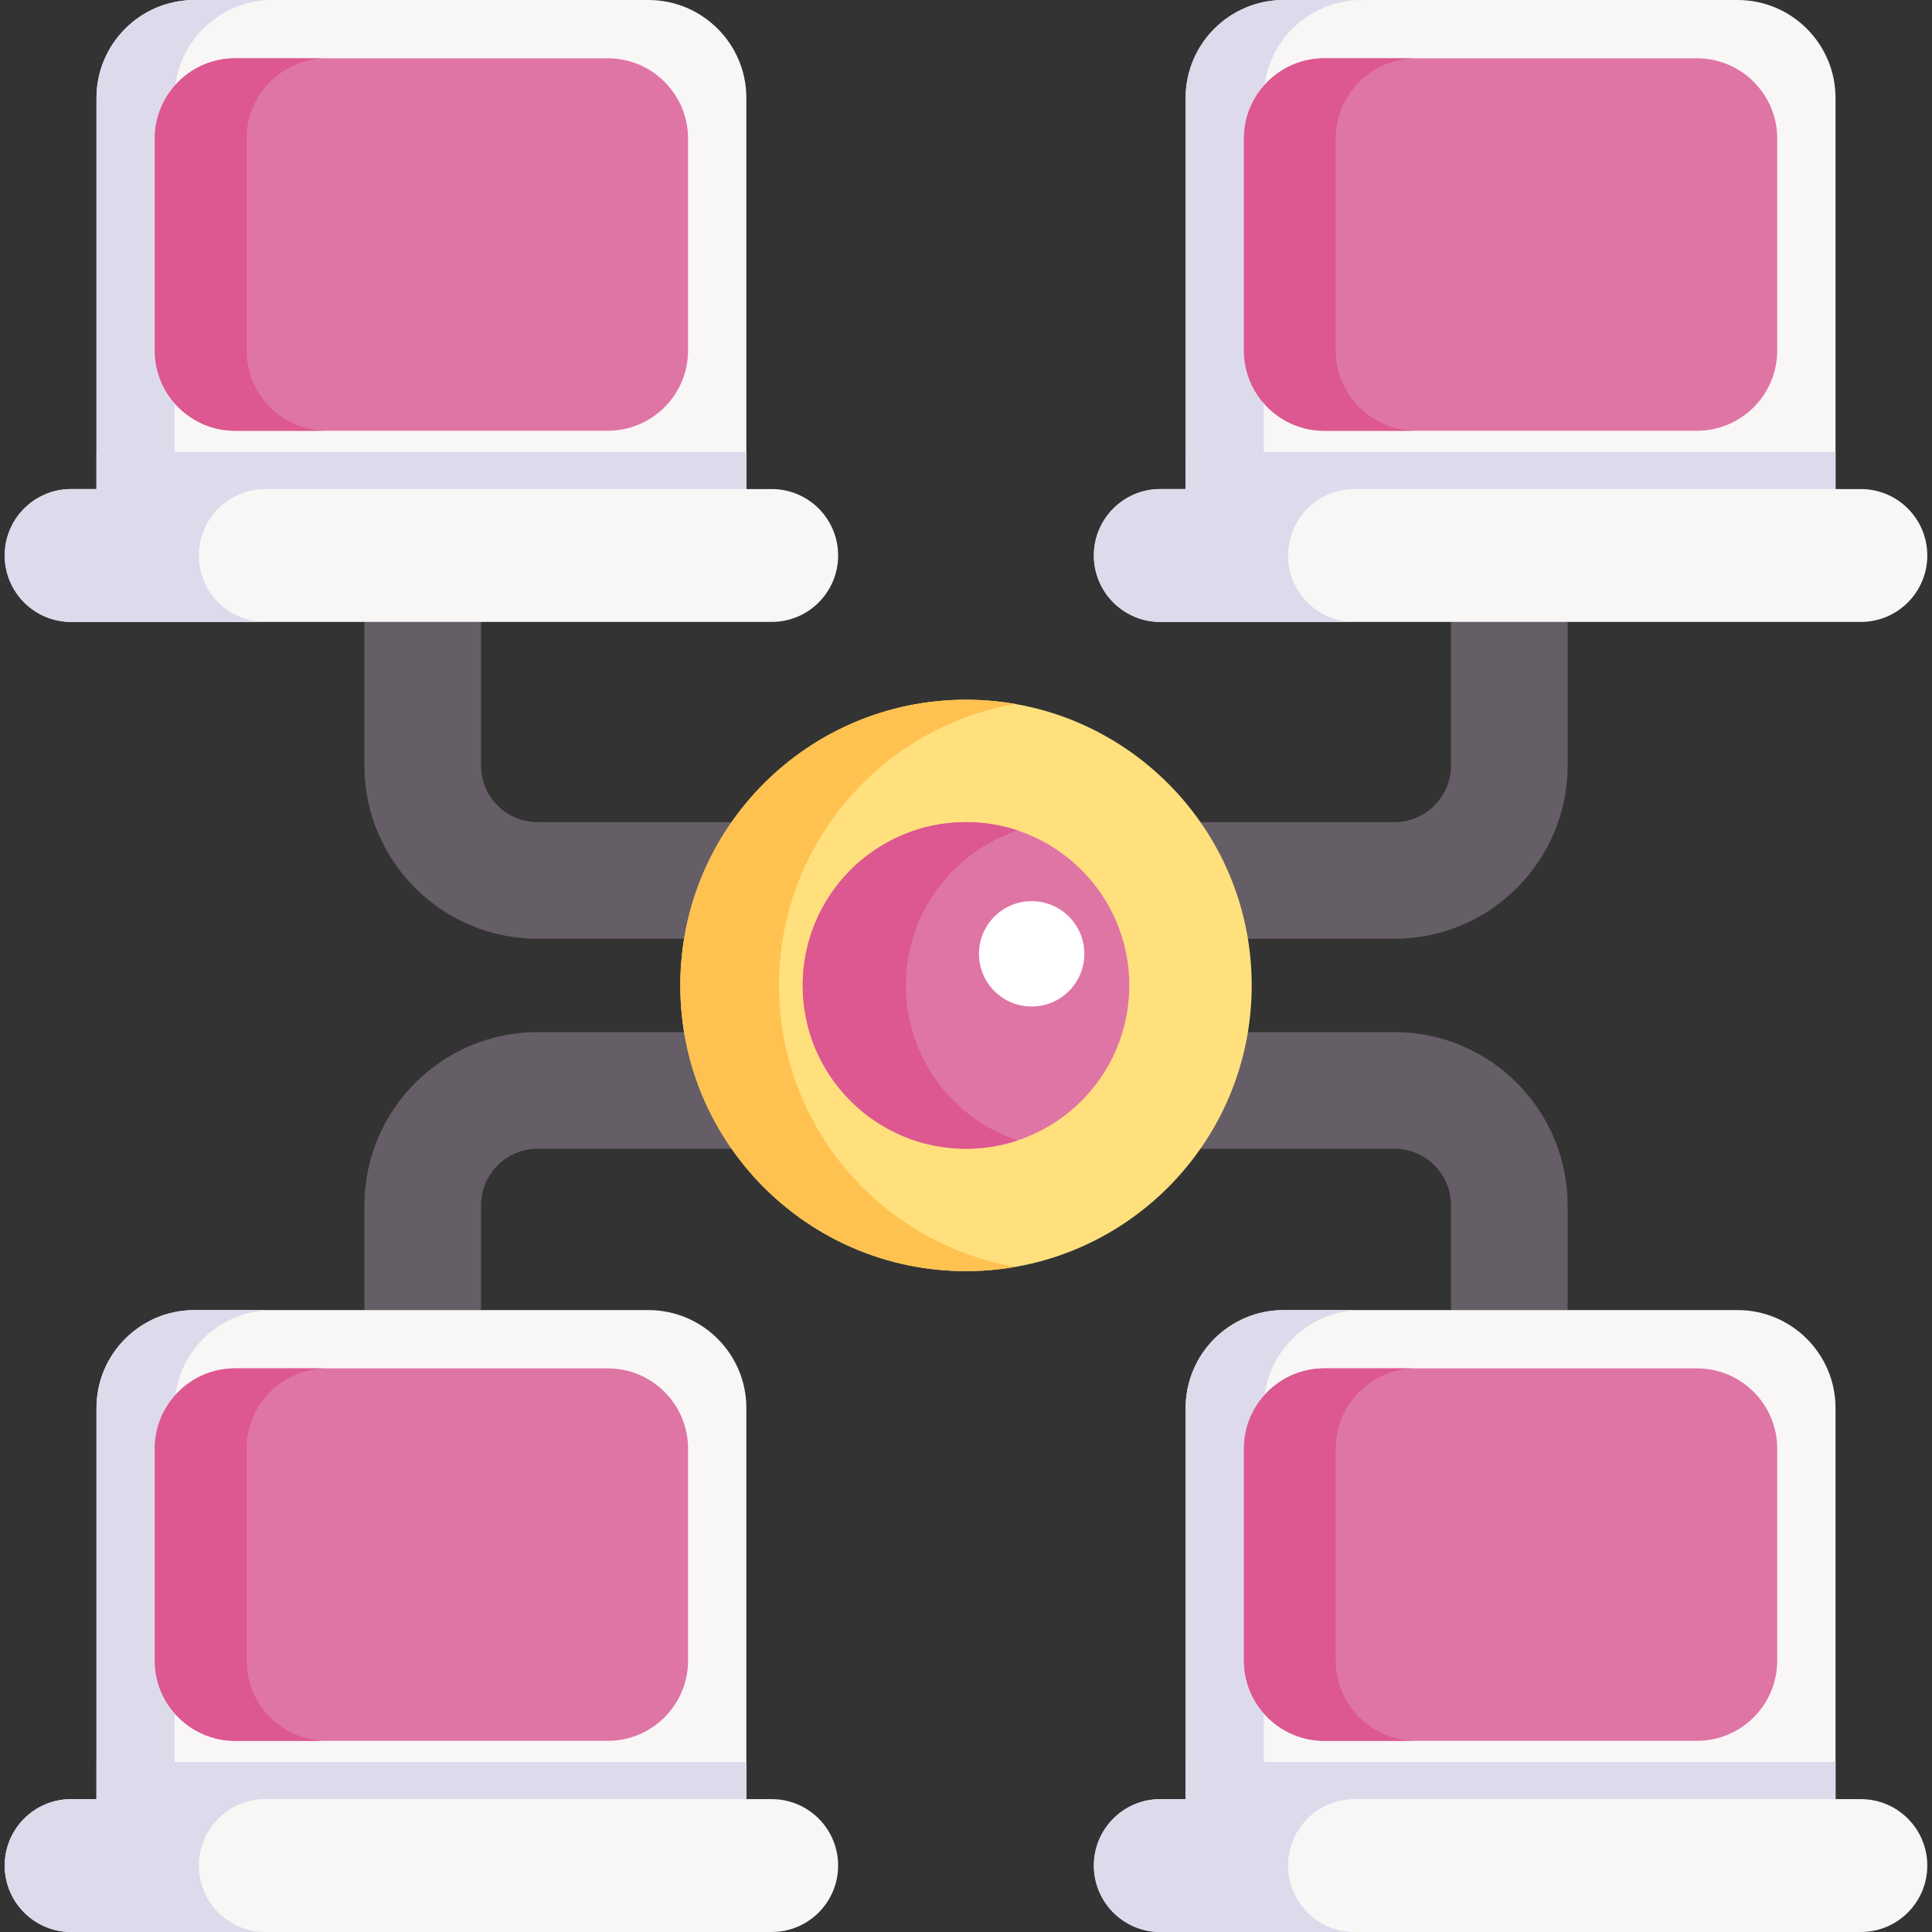 <svg width="512" height="512" viewBox="0 0 512 512" fill="none" xmlns="http://www.w3.org/2000/svg">
<rect x="0" y="0" width="512" height="512" fill="#333333" stroke="none"/>
<path d="M369.543 248.781H284.759C276.225 248.781 269.306 241.862 269.306 233.328C269.306 224.794 276.225 217.875 284.759 217.875H369.543C377.806 217.875 384.527 211.154 384.527 202.892V76.6C384.527 68.066 391.446 61.147 399.98 61.147C408.514 61.147 415.433 68.066 415.433 76.6V202.892C415.432 228.195 394.847 248.781 369.543 248.781V248.781Z" fill="#665E66"/>
<path d="M399.98 461.154C391.446 461.154 384.527 454.235 384.527 445.701V319.41C384.527 311.148 377.806 304.427 369.543 304.427H284.759C276.225 304.427 269.306 297.509 269.306 288.974C269.306 280.439 276.225 273.521 284.759 273.521H369.543C394.847 273.521 415.432 294.107 415.432 319.41V445.702C415.432 454.236 408.514 461.154 399.98 461.154V461.154Z" fill="#665E66"/>
<path d="M142.461 248.781H227.245C235.779 248.781 242.698 241.862 242.698 233.328C242.698 224.794 235.779 217.875 227.245 217.875H142.461C134.198 217.875 127.477 211.154 127.477 202.892V76.6C127.477 68.066 120.558 61.147 112.024 61.147C103.49 61.147 96.572 68.066 96.572 76.6V202.892C96.572 228.195 117.158 248.781 142.461 248.781Z" fill="#665E66"/>
<path d="M112.025 461.154C120.559 461.154 127.478 454.235 127.478 445.701V319.41C127.478 311.148 134.199 304.427 142.462 304.427H227.246C235.78 304.427 242.699 297.509 242.699 288.974C242.699 280.439 235.78 273.521 227.246 273.521H142.462C117.158 273.521 96.573 294.107 96.573 319.41V445.702C96.572 454.236 103.491 461.154 112.025 461.154V461.154Z" fill="#665E66"/>
<path d="M197.795 25.971V129.607L123.993 147.213L25.57 129.607V25.971C25.569 11.631 37.2 0 51.54 0H171.824C186.164 0 197.795 11.631 197.795 25.971V25.971Z" fill="#F9F6F6"/>
<path d="M132.853 145.101L123.993 147.213L25.57 129.607V25.971C25.57 11.631 37.2 0 51.54 0H72.226C57.886 0 46.255 11.631 46.255 25.971V129.607L132.853 145.101Z" fill="#DDDAEC"/>
<path d="M197.795 119.759V129.607L123.992 147.213L25.569 129.607V119.759H197.795Z" fill="#DDDAEC"/>
<path d="M204.507 129.605H18.853C9.13 129.605 1.248 137.487 1.248 147.21C1.248 156.933 9.13 164.815 18.853 164.815H204.507C214.23 164.815 222.112 156.933 222.112 147.21C222.112 137.487 214.23 129.605 204.507 129.605Z" fill="#F9F6F6"/>
<path d="M57.867 159.665C61.05 162.848 65.449 164.816 70.312 164.816H18.854C14.002 164.816 9.593 162.848 6.409 159.665C3.226 156.471 1.248 152.072 1.248 147.21C1.248 137.485 9.139 129.604 18.854 129.604H70.311C60.586 129.604 52.705 137.485 52.705 147.21C52.706 152.072 54.674 156.471 57.867 159.665V159.665Z" fill="#DDDAEC"/>
<path d="M62.278 114.152C50.559 114.152 41.023 104.617 41.023 92.897V36.707C41.023 24.987 50.558 15.452 62.278 15.452H161.084C172.803 15.452 182.339 24.987 182.339 36.707V92.898C182.339 104.618 172.804 114.153 161.084 114.153H62.278V114.152Z" fill="#DF75A5"/>
<path d="M86.598 114.156H62.276C50.553 114.156 41.023 104.617 41.023 92.903V36.707C41.023 24.994 50.552 15.454 62.276 15.454H86.599C74.876 15.454 65.346 24.993 65.346 36.707V92.903C65.346 104.617 74.875 114.156 86.598 114.156V114.156Z" fill="#DD5790"/>
<path d="M486.435 25.971V129.607L412.633 147.213L314.21 129.607V25.971C314.209 11.631 325.84 0 340.18 0H460.464C474.804 0 486.435 11.631 486.435 25.971V25.971Z" fill="#F9F6F6"/>
<path d="M421.493 145.101L412.633 147.213L314.209 129.607V25.971C314.209 11.631 325.84 0 340.18 0H360.866C346.526 0 334.895 11.631 334.895 25.971V129.607L421.493 145.101Z" fill="#DDDAEC"/>
<path d="M486.435 119.759V129.607L412.632 147.213L314.209 129.607V119.759H486.435Z" fill="#DDDAEC"/>
<path d="M493.147 129.605H307.493C297.77 129.605 289.888 137.487 289.888 147.21C289.888 156.933 297.77 164.815 307.493 164.815H493.147C502.87 164.815 510.752 156.933 510.752 147.21C510.752 137.487 502.87 129.605 493.147 129.605Z" fill="#F9F6F6"/>
<path d="M346.507 159.665C349.69 162.848 354.089 164.816 358.952 164.816H307.494C302.642 164.816 298.233 162.848 295.049 159.665C291.866 156.471 289.888 152.072 289.888 147.21C289.888 137.485 297.779 129.604 307.494 129.604H358.952C349.227 129.604 341.346 137.485 341.346 147.21C341.346 152.072 343.313 156.471 346.507 159.665Z" fill="#DDDAEC"/>
<path d="M350.918 114.152C339.199 114.152 329.663 104.617 329.663 92.897V36.707C329.663 24.987 339.198 15.452 350.918 15.452H449.724C461.443 15.452 470.979 24.987 470.979 36.707V92.898C470.979 104.618 461.444 114.153 449.724 114.153H350.918V114.152Z" fill="#DF75A5"/>
<path d="M375.238 114.156H350.915C339.192 114.156 329.662 104.617 329.662 92.903V36.707C329.662 24.994 339.191 15.454 350.915 15.454H375.238C363.515 15.454 353.985 24.993 353.985 36.707V92.903C353.986 104.617 363.515 114.156 375.238 114.156Z" fill="#DD5790"/>
<path d="M256.002 336.864C297.817 336.864 331.715 302.966 331.715 261.151C331.715 219.336 297.817 185.438 256.002 185.438C214.187 185.438 180.289 219.336 180.289 261.151C180.289 302.966 214.187 336.864 256.002 336.864Z" fill="#FFE07D"/>
<path d="M269.08 335.736C264.836 336.488 260.468 336.869 256.007 336.869C214.192 336.869 180.289 302.966 180.289 261.151C180.289 219.336 214.192 185.433 256.007 185.433C260.468 185.433 264.836 185.814 269.08 186.566C233.498 192.757 206.445 223.797 206.445 261.151C206.445 298.505 233.498 329.545 269.08 335.736V335.736Z" fill="#FFC250"/>
<path d="M256.002 304.429C279.904 304.429 299.28 285.053 299.28 261.151C299.28 237.249 279.904 217.873 256.002 217.873C232.1 217.873 212.724 237.249 212.724 261.151C212.724 285.053 232.1 304.429 256.002 304.429Z" fill="#DF75A5"/>
<path d="M269.673 302.224C265.377 303.656 260.783 304.428 256.002 304.428C232.102 304.428 212.724 285.05 212.724 261.15C212.724 237.25 232.102 217.872 256.002 217.872C260.782 217.872 265.377 218.645 269.673 220.076C252.469 225.804 240.066 242.029 240.066 261.149C240.066 280.269 252.469 296.496 269.673 302.224Z" fill="#DD5790"/>
<path d="M273.399 266.738C281.11 266.738 287.361 260.487 287.361 252.776C287.361 245.065 281.11 238.814 273.399 238.814C265.688 238.814 259.437 245.065 259.437 252.776C259.437 260.487 265.688 266.738 273.399 266.738Z" fill="white"/>
<path d="M197.795 373.155V476.791L123.993 494.397L25.57 476.791V373.155C25.57 358.815 37.201 347.184 51.541 347.184H171.825C186.164 347.184 197.795 358.815 197.795 373.155Z" fill="#F9F6F6"/>
<path d="M132.853 492.285L123.993 494.397L25.57 476.791V373.155C25.57 358.815 37.201 347.184 51.541 347.184H72.227C57.887 347.184 46.256 358.815 46.256 373.155V476.791L132.853 492.285Z" fill="#DDDAEC"/>
<path d="M197.795 466.943V476.791L123.992 494.397L25.569 476.791V466.943H197.795Z" fill="#DDDAEC"/>
<path d="M204.507 476.789H18.853C9.13 476.789 1.248 484.671 1.248 494.394C1.248 504.117 9.13 511.999 18.853 511.999H204.507C214.23 511.999 222.112 504.117 222.112 494.394C222.112 484.671 214.23 476.789 204.507 476.789Z" fill="#F9F6F6"/>
<path d="M57.867 506.849C61.05 510.032 65.449 512 70.312 512H18.854C14.002 512 9.593 510.032 6.409 506.849C3.226 503.655 1.248 499.256 1.248 494.394C1.248 484.669 9.139 476.788 18.854 476.788H70.311C60.586 476.788 52.705 484.669 52.705 494.394C52.706 499.257 54.674 503.655 57.867 506.849V506.849Z" fill="#DDDAEC"/>
<path d="M62.278 461.337C50.559 461.337 41.023 451.802 41.023 440.082V383.891C41.023 372.171 50.558 362.636 62.278 362.636H161.084C172.803 362.636 182.339 372.171 182.339 383.891V440.082C182.339 451.802 172.804 461.337 161.084 461.337H62.278Z" fill="#DF75A5"/>
<path d="M86.598 461.341H62.276C50.553 461.341 41.023 451.802 41.023 440.088V383.892C41.023 372.179 50.552 362.639 62.276 362.639H86.599C74.876 362.639 65.346 372.178 65.346 383.892V440.088C65.346 451.801 74.875 461.341 86.598 461.341V461.341Z" fill="#DD5790"/>
<path d="M486.435 373.155V476.791L412.633 494.397L314.21 476.791V373.155C314.21 358.815 325.841 347.184 340.181 347.184H460.465C474.804 347.184 486.435 358.815 486.435 373.155V373.155Z" fill="#F9F6F6"/>
<path d="M421.493 492.285L412.633 494.397L314.209 476.791V373.155C314.209 358.815 325.84 347.184 340.18 347.184H360.866C346.526 347.184 334.895 358.815 334.895 373.155V476.791L421.493 492.285Z" fill="#DDDAEC"/>
<path d="M486.435 466.943V476.791L412.632 494.397L314.209 476.791V466.943H486.435Z" fill="#DDDAEC"/>
<path d="M493.147 476.789H307.493C297.77 476.789 289.888 484.671 289.888 494.394C289.888 504.117 297.77 511.999 307.493 511.999H493.147C502.87 511.999 510.752 504.117 510.752 494.394C510.752 484.671 502.87 476.789 493.147 476.789Z" fill="#F9F6F6"/>
<path d="M346.507 506.849C349.69 510.032 354.089 512 358.952 512H307.494C302.642 512 298.233 510.032 295.049 506.849C291.866 503.655 289.888 499.256 289.888 494.394C289.888 484.669 297.779 476.788 307.494 476.788H358.952C349.227 476.788 341.346 484.669 341.346 494.394C341.346 499.257 343.313 503.655 346.507 506.849Z" fill="#DDDAEC"/>
<path d="M350.918 461.337C339.199 461.337 329.663 451.802 329.663 440.082V383.891C329.663 372.171 339.198 362.636 350.918 362.636H449.724C461.443 362.636 470.979 372.171 470.979 383.891V440.082C470.979 451.802 461.444 461.337 449.724 461.337H350.918Z" fill="#DF75A5"/>
<path d="M375.238 461.341H350.915C339.192 461.341 329.662 451.802 329.662 440.088V383.892C329.662 372.179 339.191 362.639 350.915 362.639H375.238C363.515 362.639 353.985 372.178 353.985 383.892V440.088C353.986 451.801 363.515 461.341 375.238 461.341V461.341Z" fill="#DD5790"/>
</svg>
